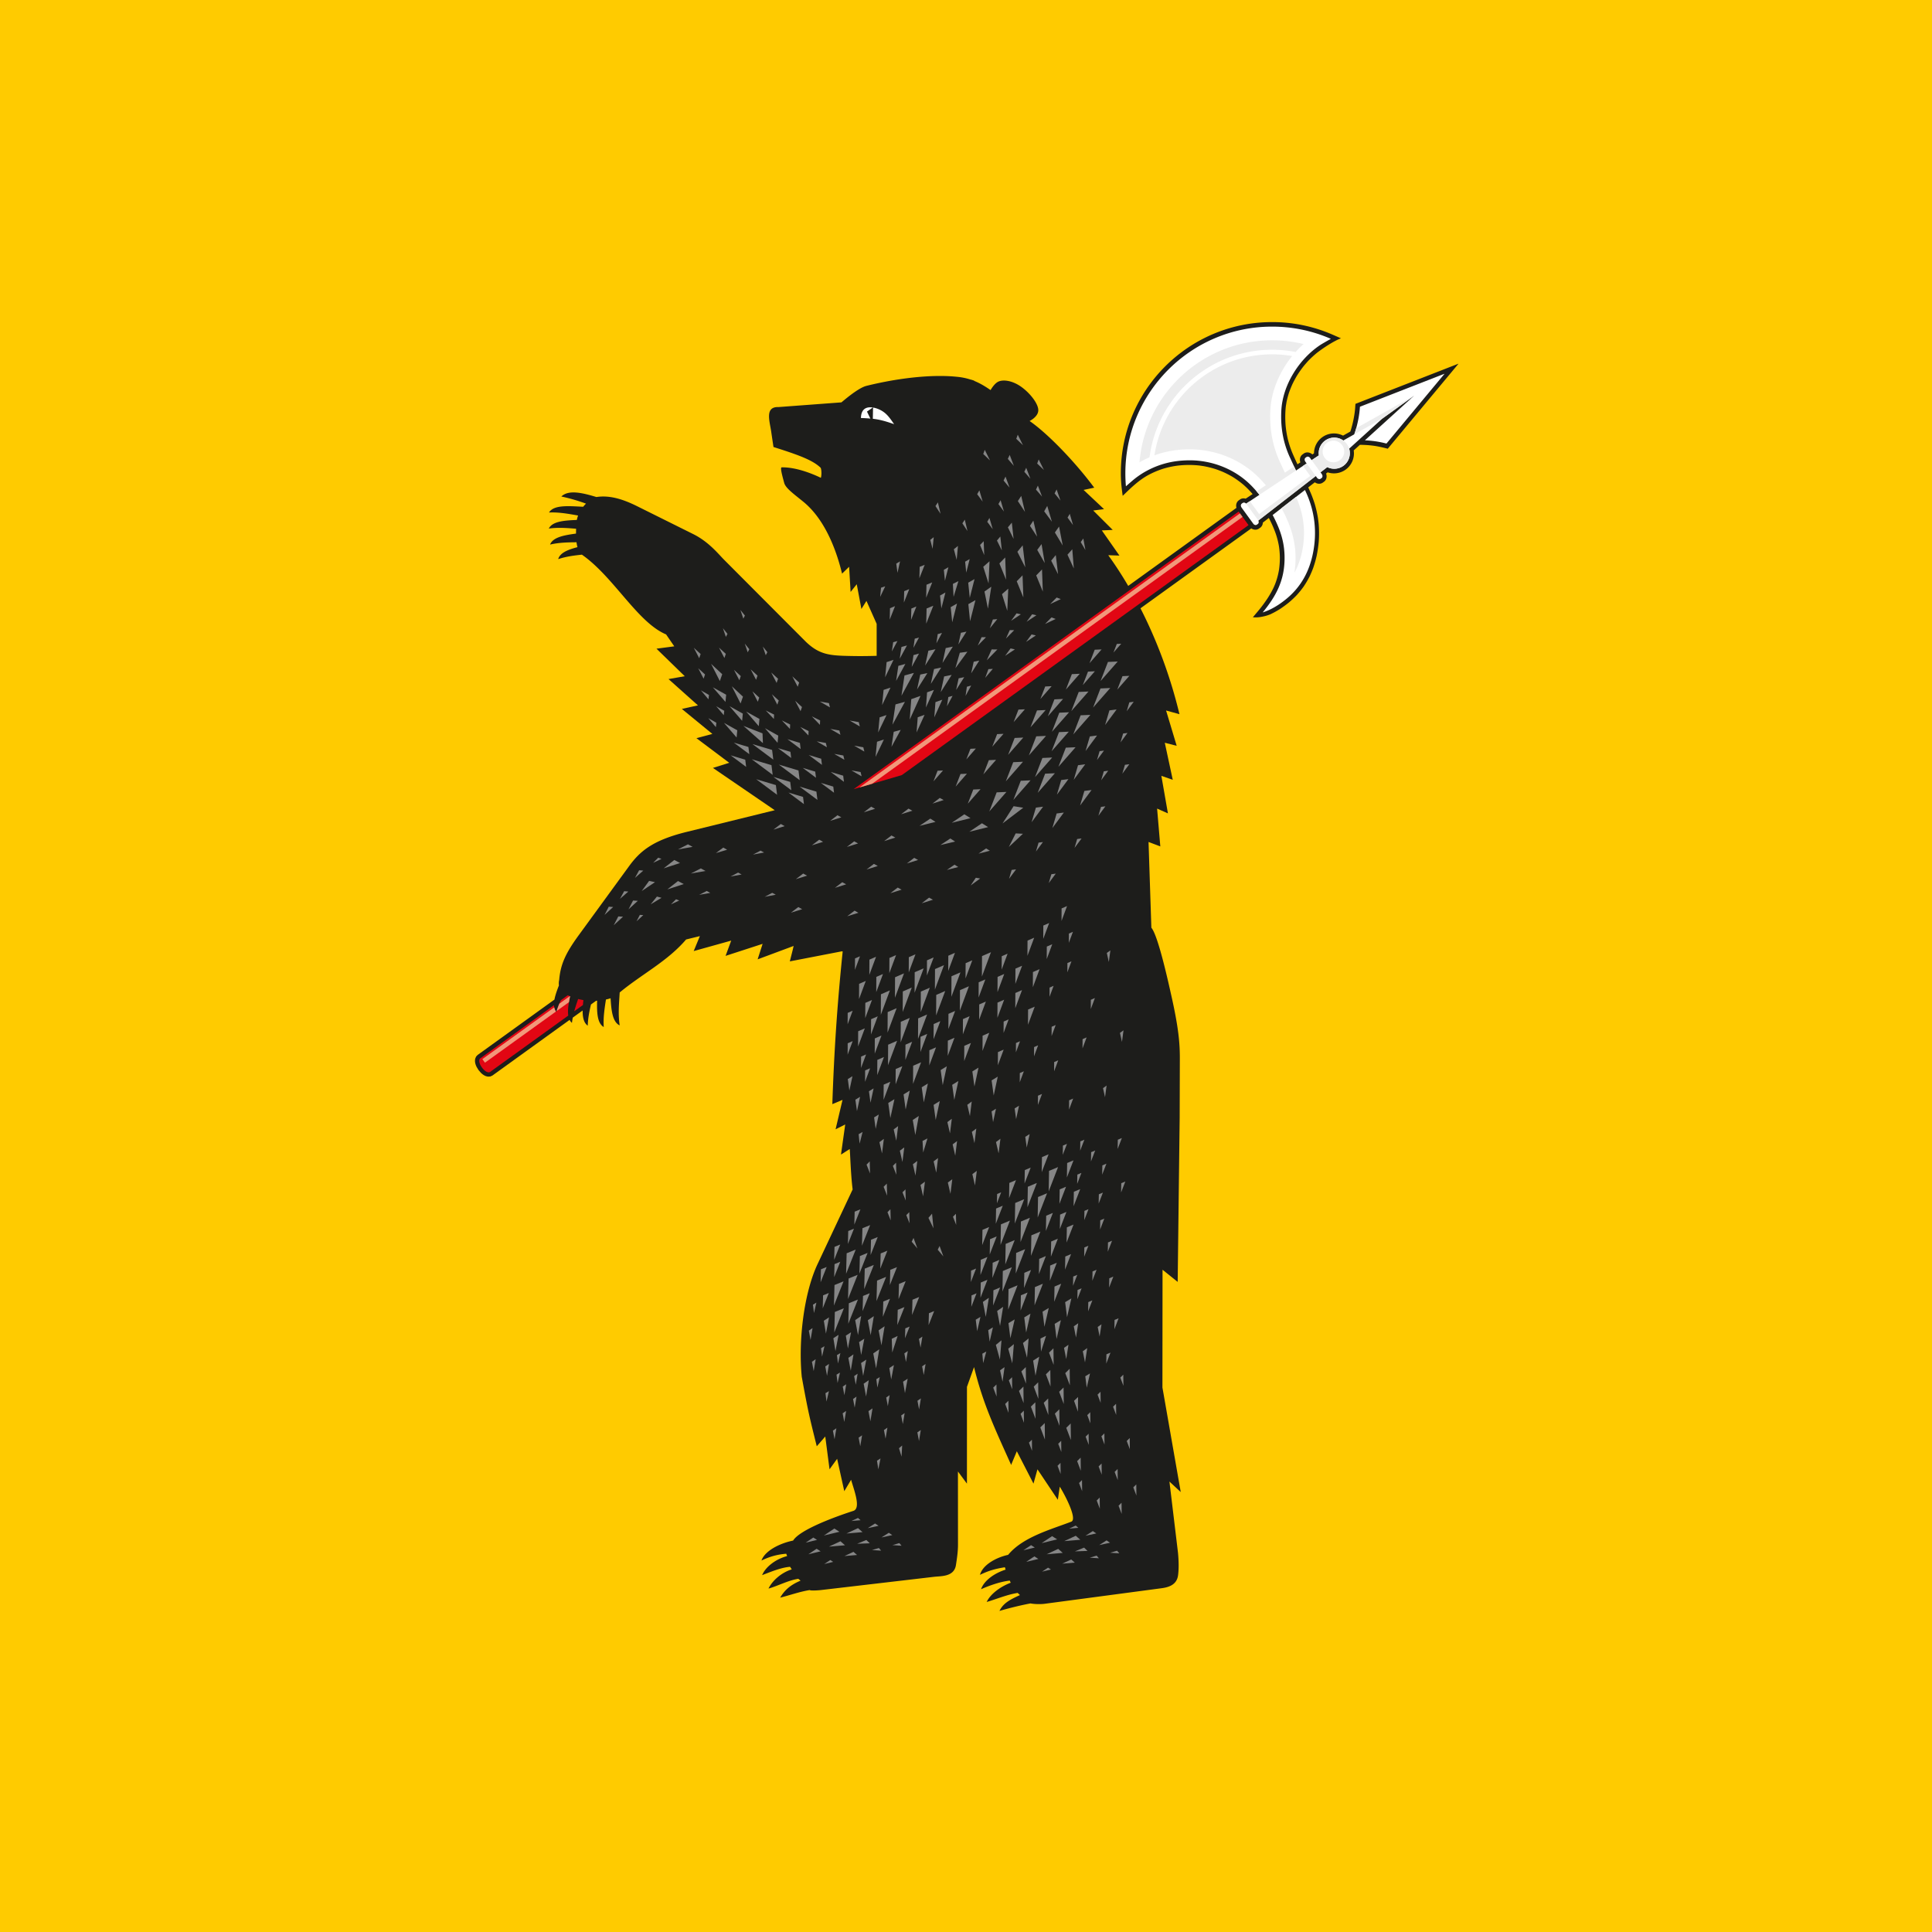 <svg id="flag-icons-ru-yar" class="fi fi-ru-yar" viewBox="0 0 512 512" xmlns="http://www.w3.org/2000/svg" xml:space="preserve" width="512" height="512">
  <path d="M0 0h512v512H0z" style="fill:#ffcb00;fill-opacity:1;fill-rule:evenodd;stroke-width:1"/>
  <g style="stroke-width:1.472">
    <path fill="#1d1d1b" fill-rule="evenodd" d="M394.806 489.828v.004l3.314-3.814 1.667 12.777 2.958-4.082 2.789 12.615 2.659-4.451c.977 3.619 3.931 10.859 1.016 12.076-9.133 2.963-21.225 7.701-23.622 11.627-4.874.98-10.909 3.793-12.328 7.768 3.24-1.529 6.023-2.34 9.646-2.645l.361.91c-4.393 1.139-8.389 4.164-9.754 7.434 2.705-1.023 7.393-3.023 10.892-3.244l.66.986c-4.338 1.377-7.727 4.654-9.057 7.49 3.654-1.025 7.615-3.182 11.598-3.807l.9.717c-4.094 1.723-6.239 3.738-7.965 6.631 3.951-.992 7.505-2.303 11.494-2.957.521.352 3.822.063 4.535-.021l44.022-5.152c2.657-.313 7.731.064 8.453-4.553.449-2.869.807-5.459.804-7.93l-.02-28.557 3.507 4.732.009-37.717 2.76-7.711c3.402 14.004 7.854 23.457 14.385 37.959l.066.174.021-.051q.015.026.031.049l.047-.234 2.125-5.09 6.494 12.619 1.543-5.58 7.943 11.869.75-5.113c2.324 3.729 6.887 12.729 4.488 13.65-8.014 3.086-18.861 5.965-24.615 12.932-4.471.965-9.871 3.785-10.977 7.787 3.219-1.531 5.629-2.299 9.717-2.955q.14.463.283.926c-4.33 1.365-8.404 4.242-9.578 7.639 2.637-1.17 7.191-2.928 11.189-3.365.125.277.25.553.383.828-4.254 1.605-7.982 4.523-9.369 7.492 3.623-1.014 7.912-2.877 12.105-3.523.191.285.635.566.838.852-3.881 1.77-6.494 3.152-7.965 6.172 4.201-1.225 8.75-2.301 12.109-2.928 1.613.336 4.188.322 5.463.15l45.518-6.057c2.67-.354 6.012-1.207 6.518-5.086.332-2.553.264-5.488-.018-8.646l-3.35-27.854 4.408 4.094-7.137-40.752.043-45.891 5.9 4.742.775-64.02.066-23.045c.016-5.723-.457-11.75-3.213-24.066-1.168-5.217-5.23-23.824-7.885-26.901l-1.1-33.424 4.588 1.731-1.252-14.739 4.219 1.873-2.559-14.637 4.439 1.548-3.102-14.446 4.639 1.2-4.135-13.763 5.215 1.441c-3.596-14.992-8.922-28.986-15.195-41.269l43.186-31.136c.936.63 2.137.689 3.02.051l.469-.336c.641-.461.988-1.194 1.016-1.976l2.334-1.811a46 46 0 0 1 2.701 6.13 32 32 0 0 1 1.227 4.806c.24 1.548.357 3.07.373 4.634a34 34 0 0 1-.32 4.537 28 28 0 0 1-1.488 5.546 37 37 0 0 1-.75 1.731 38 38 0 0 1-2.236 3.936c-2.127 3.187-3.271 4.463-5.73 7.383 1.822.13 2.803-.023 4.533-.417.668-.15 1.697-.484 2.355-.771a34 34 0 0 0 3.701-2.039 45 45 0 0 0 3.357-2.455 37 37 0 0 0 3.172-2.962 36 36 0 0 0 2.637-3.264 36 36 0 0 0 2.43-4.148 42 42 0 0 0 1.33-3.162 43 43 0 0 0 1.334-4.665c.377-1.812.646-3.611.82-5.458a44.4 44.4 0 0 0-.029-7.099 60 60 0 0 0-.291-2.341 46 46 0 0 0-1.232-5.393 51 51 0 0 0-1.359-3.778q-.57-1.337-1.17-2.662l2.557-1.983c.947.689 2.201.773 3.113.116l.469-.338c.965-.696 1.264-2.013.807-3.179l.617-.48a7.79 7.79 0 0 0 7.014-1.064 7.8 7.8 0 0 0 3.141-7.482l2.406-2.181c2.047.014 4.092.152 6.119.475 1.611.273 3.156.64 4.746 1.044l27.588-33.152-40.184 15.673-.166 2.221c-.273 2.644-.799 5.182-1.551 7.726q-.136.419-.273.833l-2.84 1.595c-2.518-1.279-5.646-1.146-8.088.612a7.78 7.78 0 0 0-3.23 6.287l-.641.426c-.967-.878-2.371-1.048-3.371-.328l-.469.337c-.941.68-1.248 1.951-.838 3.095l-1.129.749a184 184 0 0 1-1.959-4.349 38 38 0 0 1-1.77-5.327 40 40 0 0 1-.895-5.486c-.191-2.487-.184-4.946.088-7.432l.281-1.743c.252-1.179.553-2.314.914-3.467a42 42 0 0 1 1.35-3.388 44 44 0 0 1 1.736-3.254 43 43 0 0 1 2.645-3.783 53 53 0 0 1 1.805-2.077 41 41 0 0 1 3.303-3.06c2.447-1.914 6.803-4.782 9.459-5.734l-3.244-1.417a58.8 58.8 0 0 0-23.58-4.908c-32.563 0-58.973 26.409-58.973 58.973 0 2.968.309 5.816.73 8.744 3.047-2.949 5.914-5.794 9.629-7.914a34 34 0 0 1 6.242-2.682 35 35 0 0 1 5.682-1.194 37.4 37.4 0 0 1 8.438-.014l1.57.233c1.572.29 3.084.665 4.609 1.142 1.004.34 1.98.711 2.955 1.126a39 39 0 0 1 3.518 1.802 35 35 0 0 1 4.475 3.233 38 38 0 0 1 2.049 1.96c.502.529.986 1.068 1.461 1.614l-2.705 1.795c-.758-.232-1.578-.14-2.227.327l-.469.337c-.895.644-1.215 1.82-.896 2.917l-42.184 30.413a149 149 0 0 0-7.779-11.961l4.361.147-6.865-9.809 4.238-.19-7.59-7.563 4.213-.533-7.969-7.492 4.154-.873c-7.688-10.333-18.254-21.193-25.184-25.983.018-.01.031-.022.047-.033 0 0 3.227-1.557 3.33-4.068s-3.1-6.677-6.59-9.185c-3.646-2.618-7.326-2.953-9.139-1.98-1 .537-2.012 1.758-2.871 3.21-1.969-1.357-3.922-2.56-6.127-3.477l-.396-.244q-.68-.251-1.348-.401a24 24 0 0 0-4.671-.998 62 62 0 0 0-6.104-.369c-9.228-.126-20.028 1.438-29.737 3.849-3.452.858-9.657 6.429-9.75 6.43l-24.494 1.827c-5.462-.205-3.442 5.539-2.865 9.568.399 2.772.891 6 .891 6 9.946 3.147 15.33 5.132 18.403 8.115.427 1.078.318 3.259.051 3.888-2.464-1.191-9.224-4.19-15.266-4.075-.652.076.207 3.187 1.021 6.181.635 1.979 3.582 4.107 7.345 7.157 9.39 7.609 13.504 21.207 15.166 28.054l-.002.039.01-.01.001.002.001-.004 2.742-2.667.583 9.802 2.394-3.005 1.814 9.649 1.967-3.152 3.977 8.937.001 12.469c-3.34.105-6.671.137-9.743.072-8.213-.174-12.548-.232-18.273-5.976l-31.452-31.545c-2.252-2.26-5.939-6.972-12.039-10.004l-21.718-10.798c-4.887-2.431-10.399-4.505-15.989-3.635-5.526-1.674-10.888-2.92-13.671-.205 3.38.716 6.507 1.648 9.614 2.773q-.595.587-1.107 1.221c-5.368-.236-11.409-.895-13.313 2.239 3.917-.168 7.501.507 11.334 1.176q-.319.846-.488 1.726c-4.75.196-9.524.492-10.923 3.357 3.631-.492 7.044-.224 10.641.072a46 46 0 0 0-.036 1.888c-4.555.618-9.016 1.395-10.11 4.278 3.473-.799 6.803-.862 10.302-.896q.133 1.042.375 1.911c-3.643.941-6.816 2.174-7.509 4.661 3.081-1.014 6.1-1.408 9.24-1.738q.064.05.131.097c12.299 8.625 21.561 26.342 32.667 30.979l3.197 4.651-6.935.917 11.021 10.729-6.328 1.114 11.467 10.248-6.273 1.382 11.893 9.751-6.209 1.649 12.783 9.6-6.358 1.994 24.104 16.48-34.396 8.471c-13.329 3.283-18.222 7.626-22.403 13.362l-19.565 26.833c-5.073 6.957-7.138 11.317-7.652 17.484a5.9 5.9 0 0 0-.104 2.131c-.75 1.916-1.434 3.816-1.751 5.523l-29.948 21.592-.589.625-.361.883-.077.852.096.779.208.729.29.688.772 1.289.979 1.139.563.492.626.428.711.338.831.193.948-.063.78-.361 30.088-21.693c.228.443.523.836.903 1.16q.128-1.041.325-2.045l3.847-2.775c-.026 2.605.413 4.797 1.988 5.918.084-2.881.612-5.547 1.259-8.26l2.006-1.445.387-.025c-.117 4.449-.002 8.754 2.583 10.26-.23-3.701.299-7.121.861-10.732.6-.123 1.214-.282 1.802-.486.286 4.648.715 9.258 3.548 10.574-.673-4.346-.246-8.396.001-12.825 8.619-7.166 18.526-12.062 25.881-20.653l5.367-1.316-2.405 5.834 14.619-4.08-2.194 5.953 14.434-4.69-1.941 6.041 14.027-5.221-.342 1.496-1.142 4.518 20.284-3.924.319.058c-2.093 20.366-3.32 38.335-4.034 59.505l.001-.002 3.972-1.666-2.706 11.467 3.756-1.877-1.654 11.727 3.405-2.154c.201 1.65.372 9.766 1.141 15.746l-13.677 29.102c-5.295 11.268-7.548 29.756-6.148 43.936 2.529 13.95 3.1 16.011 5.843 27.059" clip-rule="evenodd" style="stroke-width:.494" transform="translate(-52.019 50.197)scale(.68)"/>
    <path fill="#fff" fill-rule="evenodd" d="M577.744 159.65c-2.719 2.215-5.779 4.152-9.152 5.208 5.115-6.225 8.273-12.095 8.516-20.178.188-6.275-1.271-11.173-4.094-16.75a48 48 0 0 0-.539-1.035l12.592-9.76.367.798c3.506 7.599 4.391 15.654 2.76 23.819-1.406 7.051-4.642 13.173-10.45 17.898m-62.45-43.947a58 58 0 0 1-.221-5.023c0-31.591 25.619-57.211 57.209-57.211 8.135 0 15.869 1.7 22.875 4.761-1.83 1.029-3.594 2.044-4.225 2.466-8.15 5.445-14.521 15.467-15.07 25.404-.355 6.427.652 12.514 3.354 18.366l2.355 5.1 4.154-2.758-.482-.664c-.27-.457-.412-.808-.193-1.323.193-.275.494-.461.785-.626.445-.133.758.019 1.109.298l.738 1.017 2.803-1.86a6.08 6.08 0 0 1 2.461-5.778c2.154-1.552 5.002-1.479 7.061-.023l4.283-2.405q.258-.747.494-1.498c.91-3.02 1.512-6.094 1.711-9.25l32.984-12.865-22.648 27.214a41 41 0 0 0-4.395-.896 44 44 0 0 0-4.006-.367l19.176-17.398-12.387 8.927-9.283 8.423-3.635 3.298c.73 2.415-.102 5.139-2.258 6.693a6.08 6.08 0 0 1-6.279.495l-2.631 2.039.463.639c.271.458.414.813.195 1.325-.195.278-.498.463-.789.626-.447.133-.756-.022-1.104-.299l-.621-.853-4.469 3.465h-.002l-13.17 10.216-.002-.001-4.748 3.682c.17.345.23.654.053 1.066-.193.277-.498.463-.785.626-.449.134-.758-.021-1.105-.297l-4.656-6.407c-.27-.458-.412-.81-.193-1.324.193-.275.492-.461.785-.625.447-.134.758.019 1.107.297l.047.063 5.188-3.442a46 46 0 0 0-3.1-3.512c-6.264-6.405-15.123-9.921-24.031-9.928-5.682-.003-10.889 1.107-15.971 3.671a32.4 32.4 0 0 0-6.41 4.264c-.357.302-1.386 1.198-2.521 2.192m-98.661-30.697-2.255 1.581 1.326 2.719a66 66 0 0 0-3.684-.22c.1-3.718 2.292-4.457 4.613-4.08m.109.005c1.424.229 2.844.878 3.804 1.511 1.714 1.134 2.731 2.536 4.405 4.965-3.365-1.167-5.512-1.776-8.289-2.101z" clip-rule="evenodd" style="stroke-width:.494" transform="translate(-52.019 50.197)scale(.68)"/>
    <path fill="#e20613" d="m267.557 343.901 30.412-21.928c-.33-2.086.131-4.776.711-7.523a28 28 0 0 1-.919-.389l-2.694 1.941a33 33 0 0 0-1.746 4.549c-.598-.715-.877-1.607-.928-2.621l-28.664 20.666c-1.768 1.275 2.06 6.58 3.828 5.305m32.735-23.602 3.379-2.437a59 59 0 0 1 .192-1.919q-1.031-.171-2.05-.44c-.556 1.605-1.086 3.183-1.521 4.796m127.67-92.051 135.111-97.413-3.846-5.292-150.067 108.2z" style="stroke-width:.494" transform="translate(-52.019 50.197)scale(.68)"/>
    <path fill="#f2987a" fill-rule="evenodd" d="M560.747 127.635 416.381 231.633l-4.932 1.441L559.738 126.25zM298.234 316.746l-4.81 3.465c.306-.99.66-1.941 1.049-2.865l4.087-2.945.12.049a63 63 0 0 0-.446 2.296m-5.044 3.635-27.697 19.953-1.002-1.389 28.007-20.178c.12.598.343 1.141.692 1.614" clip-rule="evenodd" style="stroke-width:.494" transform="translate(-52.019 50.197)scale(.68)"/>
    <path fill="#868686" fill-rule="evenodd" d="m434.804 151.536 2.071-5.243-1.96.801zm-44.331 375.855 4.446-1.074-1.448-.926zm-59.424-264.954 3.237-1.521-1.254-.481zm-12.941 14.055 3.26-2.854-1.622-.141zm3.331 4.092 3.629-3.333-1.848-.116zm102.182 121.205-.103-4.346-1.152 1.158zm2.653-252.366.989-4.475-1.47.895zm13.67-9.335.45-4.561-1.353 1.063zm3.111-13.659-1.046-4.462-.938 1.442zm10.489 6.725-1.047-4.462-.937 1.444zm8.772-27.555-2.039-4.106-.582 1.619zm-2.844 16.081-1.293-4.398-.855 1.494zm-10.14 22.688.499-5.414-1.596 1.272zm-17.515 41.713 2.823-5.179-2.138.582zm9.615-9.202 2.176-4.035-1.66.459zm-8.955 1.791 2.175-4.035-1.66.46zm-8.404 1.378 2.173-4.036-1.659.459zm-100.125 88.284 3.258-2.855-1.621-.14zm135.219 38.451 3.539-9.51-3.496 1.516zm23.909-14.694 2.301-6.186-2.275.985zm-6.161 6.595 2.625-7.054-2.594 1.124zm-102.414-22.99 4.328-.816-1.381-.738zm53.195-32.183 4.376-1.365-1.509-.831zm-42.954 38.368 4.375-1.365-1.509-.831zm21.925 1.402 4.376-1.365-1.509-.83zm-36.709-24.041 4.328-.817-1.383-.736zm51.099-5.258 4.376-1.366-1.509-.829zm8.863 8.715 4.375-1.365-1.509-.832zm-15.706 2.354 4.375-1.366-1.508-.83zm-7.679-8.795 4.376-1.365-1.509-.83zm-13.635-.631 4.376-1.365-1.509-.83zM361.201 267.8l4.329-.815-1.382-.738zm25.453 1.015 4.376-1.366-1.509-.83zm15.224 3.38 4.376-1.365-1.509-.831zm-23.946-22.689 4.376-1.365-1.51-.83zm45.566 24.773 4.375-1.365-1.508-.831zm-10.342-31.528 4.375-1.365-1.507-.831zm-13.138 3.336 4.375-1.365-1.509-.83zm35.7 32.112 4.376-1.366-1.51-.831zm40.658-101.845 3.82-2.536-1.682-.375zm-27.544 10.245 4.685-6.426-2.958.402zm-23.099 4.942 3.603-6.61-2.727.744zm-4.278-1.409 3.258-6.788-2.685.883zm5.678-7.219 2.823-5.181-2.137.583zm16.676 1.638 4.026-6.361-2.771.563zm32.778-16.056 3.82-2.535-1.68-.375zm9.17-6.877 4.148-1.953-1.609-.616zm-23.49 9.417 2.889-3.561-1.717.144zm21.496-1.671 4.146-1.953-1.609-.617zm-13.23-1.236 3.818-2.535-1.68-.377zm-33.484 17.436 4.026-6.361-2.771.563zm-3.157 9.3 4.025-6.361-2.769.564zm23.656-17.072 3.217-3.267-1.723-.022zm-2.57 10.816 3.158-4.984-2.172.441zm13.557-13.567 3.215-3.266-1.723-.023zm-.336 6.747 3.822-2.53-1.68-.378zm-18.206-4.459 3.154-4.984-2.171.441zm-26.069 39.918 3.602-6.611-2.727.744zm.387-8.637 4.854-8.911-3.676 1.003zm14.949-15.893 4.027-6.361-2.772.563zm24.136-60.283-1.293-4.397-.855 1.493zm23.051-2.927-1.82-6.156-1.193 2.094zm-3.536 27.244-.32-8.647-2.258 2.337zm-29.852-7.407 1.344-5.27-1.777 1.006zm22.118-49.651-2.037-4.105-.582 1.619zm-7.428 25.832-1.291-4.397-.857 1.494zm7.577 33.509-.32-8.647-2.258 2.336zm-13.809 4.354 1.309-8.553-2.656 1.87zm8.424-47.172-1.568-4.307-.76 1.545zm-60.251 187.93 1.966-5.285-1.943.841zm104.63 162.112-.051-4.346-1.162 1.146zm-12.875 14.629-.049-4.348-1.164 1.146zm-7.998-14.826-.072-6.445-1.725 1.697zm-22.473 1.551-.053-4.705-1.262 1.24zm25.609 8.73.057-5.715-1.563 1.473zm-.746-28.902.869-5.568-1.736 1.213zm-6.457-52.096 2.574-6.668-2.477 1.039zm15.293-.105 1.652-4.275-1.588.664zm-3.004-16.415 1.652-4.277-1.588.664zm-2.162-238.269-.816-4.51-1.01 1.395zm-16.896-20.844-1.637-4.28-.732 1.557zm6.24 30.262-.891-7.475-1.793 2.186zm-21.922-9.293-.584-5.405-1.314 1.564zm4.588-4.478-.688-6.34-1.537 1.834zm6.549-23.437-1.637-4.28-.734 1.556zm-23.633 46.395 1.861-7.295-2.461 1.393zm-6.308-.371 1.883-6.136-2.151 1.085zm-3.366-6.27 1.345-5.27-1.777 1.006zm15.305-9.997-.201-5.435-1.418 1.468zm-40.557 16.295 1.981-4.133-1.636.538zm52.127-51.072-1.637-4.282-.734 1.556zm11.695 1.582-2.037-4.105-.584 1.618zm6.45 11.928-1.5-4.33-.785 1.533zm4.904 9.555-1.277-4.401-.861 1.49zm-18.729-5.125-1.465-6.249-1.311 2.022zm14.715 13.091-1.439-7.388-1.625 2.312zm4.325 8.966-.607-7.503-1.873 2.117zm-14.315-12.416-1.467-6.249-1.313 2.022zm-4.598 11.97-1.029-8.592-2.057 2.514zm-7.023 16.936.377-8.645-2.439 2.148zm-.494-12.162-.322-8.646-2.258 2.335zm-6.807 1.49.375-8.646-2.438 2.147zm-24.317 5.56 2.358-5.97-2.23.914zm.018 10.128 2.766-7.002-2.615 1.07zm-5.908-1.464 2.072-5.245-1.959.804zm-2.784-6.77 2.073-5.244-1.96.804zm-5.53 6.638 2.072-5.244-1.96.802zm24.362 1.047 1.863-7.296-2.462 1.394zm6.956-.424 2.096-8.217-2.77 1.569zm29.111-22.641-1.25-7.422-1.686 2.269zm-40.3 17.668 1.586-6.221-2.096 1.187zm9.424 144.182 2.625-7.057-2.594 1.125zm-15.055-1.12 2.625-7.057-2.595 1.126zm-14.646-.913 2.624-7.055-2.594 1.123zm-7.795.65 2.624-7.055-2.594 1.123zm-74.58-48.883 5.709-1-1.806-.994zm-5.581 7.374 6.393-2.078-2.226-1.192zm1.437 8.206 6.394-2.079-2.226-1.191zm94.083 32.347 2.625-7.057-2.594 1.126zm15.391-.578 2.626-7.055-2.596 1.125zm23.704 88.552 2.711-7.021-2.609 1.092zm27.711-18.505 1.652-4.277-1.588.664zm-53.557-25.536 1.594-7.357-2.406 1.482zm12.356.53 1.594-7.357-2.406 1.482zm-37.456 149.209.85-4.264-1.375.877zm-7.52-183.285 2.624-7.055-2.594 1.122zm2.349 32.255 1.966-5.283-1.943.842zm8.945-6.474 3.54-9.512-3.497 1.516zm35.518-17.758 2.625-7.055-2.594 1.123zm-3.599 37.592.711-5.695-1.729 1.291zm-7.767 6.726.712-5.691-1.729 1.289zm9.538 3.819.713-5.693-1.727 1.289zm-129.683-98.246 5.183-3.476-2.29-.5zm-2.008 11.778 2.634-2.418-1.341-.084zm13.403-6.586 3.237-1.521-1.254-.482zm-7.895-.031 4.222-2.542-1.787-.482zm-14.4 8.159 3.63-3.333-1.848-.117zm-3.585-4.026 3.369-3.094-1.715-.107zm43.392-24.094 4.393-1.309-1.498-.85zm90.077-57.243 2.175-4.035-1.659.459zm14.894-11.064 2.965-3.496-1.719.104zm-7.661 7.051 2.175-4.036-1.66.459zm8.271-13.882 4.121-4.222-2.215-.018zm-43.351 37.643 3.259-6.786-2.686.881zm1.014-9.51 3.258-6.787-2.683.881zm12.305-5.017 4.197-9.24-3.596 1.268zm-3.22-9.297 4.855-8.91-3.676 1.002zm5.891 14.293 3.113-6.854-2.666.939zm6.909-5.897 3.113-6.854-2.666.939zm8.508-10.658 3.156-4.985-2.173.441zm-11.771 6.831 3.114-6.854-2.668.939zm5.77-5.976 4.255-6.718-2.927.595zm-22.841 5.023 3.258-6.787-2.683.882zm69.915 84.134 2.152-5.79-2.129.921zm-5.764 14.863 2.154-5.79-2.129.921zm-5.41 10.988 2.625-7.057-2.594 1.127zm-1.893 14.621 2.623-7.057-2.594 1.125zm-4.957-6.459 2.625-7.056-2.594 1.126zm-14.295-4.163 2.625-7.055-2.596 1.124zm8.99-10.87 2.313-6.216-2.285.992zm11.432 111.549 3.654-9.467-3.514 1.471zm6.762 62.027-.072-6.445-1.727 1.695zm-5.006 1.482-.072-6.447-1.727 1.699zm1.113-7.787-.074-6.445-1.725 1.695zm-5.75 1.668-.072-6.445-1.727 1.697zm.928-7.603-.07-6.445-1.729 1.697zm9.562 1.133-.076-6.445-1.725 1.697zm-9.158-11.243.617-7.502-2.193 1.785zm-5.748 2.227.615-7.502-2.191 1.783zm14.649-32.195 2.711-7.023-2.607 1.094zm-19.418 17.593 1.201-7.43-2.324 1.607zm-5.563-3.521 1.203-7.432-2.326 1.607zm-5.623-3.93 2.033-5.262-1.953.82zm-.183-9.642 2.031-5.26-1.955.818zm11.568-14.475 3.656-9.467-3.516 1.471zm1.851 7.602 3.658-9.467-3.514 1.473zm-4.738 16.013 2.713-7.023-2.609 1.094zm5.854 1.602 3.656-9.467-3.516 1.473zm-2.227-7.047 3.658-9.465-3.518 1.471zm5.194-7.045 3.656-9.467-3.516 1.473zm1.853-12.238 3.656-9.465-3.516 1.471zm-12.006 4.83 2.715-7.023-2.609 1.092zm-41.363-60.24 2.625-7.055-2.593 1.125zm30.896-25.549 2.624-7.055-2.592 1.123zm-4.476-14.629 3.54-9.51-3.499 1.515zm-5.945 7.267 3.538-9.512-3.497 1.518zm-6.006-1.287 3.539-9.51-3.498 1.516zm-19.37 8.698 2.625-7.059-2.595 1.123zm29.907 8.355 2.623-7.057-2.593 1.123zm-7.19 3.727 2.624-7.057-2.595 1.125zm33.539-31.799 2.627-7.056-2.598 1.126zm-6.964 3.216 2.625-7.057-2.592 1.126zm-53.181 29.575 1.966-5.285-1.943.844zm-5.222-5.188 1.965-5.285-1.943.842zm25.494 11.391 3.135-8.424-3.096 1.344zm1.934-17.535 3.54-9.51-3.496 1.518zm-6.763 1.338 3.539-9.51-3.498 1.516zm-5.105-3.795 3.54-9.512-3.497 1.518zm5.9-8.045 3.539-9.51-3.496 1.515zm-8.527 1.111 3.538-9.509-3.496 1.515zm14.245 91.045-1.489-4.086-.72 1.467zm10.144 3.121-1.488-4.084-.72 1.465zm4.986-12.281-.102-4.346-1.151 1.158zm-19.666-9.516-.103-4.346-1.152 1.158zm-21.963-42.859 1.21-5.586-1.826 1.127zm64.983 11.144 1.133-5.227-1.711 1.053zm-36.25 30.073.712-5.693-1.729 1.289zm29.428-16.737.713-5.693-1.729 1.289zm-9.211 12.514.713-5.693-1.727 1.289zm-9.557 3.268.712-5.693-1.729 1.287zm-6.615 13.439-.559-5.709-1.402 1.637zm-7.018-20.558.712-5.695-1.727 1.288zm15.5-7.754.712-5.693-1.729 1.287zm-7.407 6.617.712-5.693-1.728 1.289zm35.271-9.797 1.133-5.227-1.711 1.053zm-13.121-9.893 1.135-5.227-1.711 1.055zm.242-10.386 1.592-7.354-2.406 1.479zm1.625-11.784 2.268-6.094-2.242.971zm-13.122-1.627 2.625-7.055-2.594 1.123zm15.351-10.955 1.965-5.285-1.943.844zm-8.209 6.995 2.625-7.057-2.596 1.127zm5.806-12.897 2.625-7.055-2.594 1.125zm27.26-17.733 1.596-4.294-1.578.684zm-41.896 14.946 3.537-9.512-3.494 1.518zm47.802 14.715 1.598-4.297-1.578.686zm3.229-15.348 1.6-4.295-1.58.686zm-8.477 39.184 1.6-4.297-1.58.686zm-72.889 17.099.711-5.691-1.727 1.287zm66.083-45.757 1.596-4.297-1.58.686zm.98 13.753 1.6-4.297-1.582.684zm-14.885-7.427 1.598-4.297-1.578.684zm8.571 20.537 1.598-4.293-1.578.684zm-7.073-8.83 1.596-4.295-1.578.684zm-63.005-13.973 2.625-7.055-2.595 1.121zm20.048 68.912-.104-4.344-1.15 1.156zm-20.483-43.707 1.209-5.582-1.826 1.123zm5.278-3.285 1.21-5.584-1.826 1.123zm2.012 10.184 1.21-5.584-1.826 1.125zm-6.265 5.773 1.17-4.557-1.539.869zm4.065 11.615-.111-4.703-1.245 1.254zm6.654 8.653-.11-4.703-1.246 1.254zm3.605-8.153-.113-4.703-1.244 1.254zm-.025-13.258.712-5.693-1.728 1.287zm10.477 4.594 1.676-5.488-1.923.975zm-6.93-36.095 2.624-7.057-2.595 1.127zm-5.859 22.662 1.593-7.355-2.407 1.482zm9.726 6.601 1.36-7.404-2.358 1.559zm7.942-5.861 1.595-7.357-2.406 1.482zm7.243-7.809 1.594-7.355-2.406 1.482zm-11.879.963 1.594-7.357-2.406 1.48zm-7.067 2.77 1.594-7.355-2.406 1.479zm-3.921-9.821 2.623-7.055-2.592 1.125zm-18.696-23.382 1.965-5.283-1.943.842zm72.641 12.492 1.6-4.295-1.58.684zm-61.487-25.03 2.624-7.055-2.594 1.124zm-4.291 10.125 2.624-7.057-2.594 1.125zm32.407 4.27 2.624-7.057-2.595 1.125zm-5.773 3.973 2.625-7.057-2.594 1.127zm-5.115 4.978 2.624-7.057-2.592 1.125zm-17.821.637 2.624-7.057-2.594 1.125zm.981 8.363 2.624-7.055-2.592 1.125zm67.136-30.502 1.6-4.295-1.578.686zm-52.582-1.596 3.54-9.512-3.497 1.517zm7.916-1.234 3.538-9.511-3.496 1.517zm-15.574 3.192 3.539-9.512-3.496 1.517zm67.765-21.409 1.6-4.295-1.582.684zm-64.84 85.416.712-5.693-1.727 1.289zm85.438 137.151-.049-4.348-1.164 1.145zm-8.512-2.032-.049-4.346-1.166 1.143zm14.256-5.13-.047-4.346-1.166 1.146zm-52.172-44.375.783-5.686-1.744 1.268zm40.422-7.055 1.65-4.275-1.588.664zm-2.183 15.314-.049-4.348-1.166 1.146zm-21.721 14.311-.074-6.445-1.725 1.695zm17.082 2.057-.051-4.346-1.166 1.146zm-11.276-84.114 2.576-6.67-2.477 1.037zm10.485 61.84 1.279-5.566-1.84 1.102zm5.019-19.959.744-4.76-1.484 1.037zm-5.689 10.092.867-5.572-1.732 1.215zm17.476 33.824-.049-4.346-1.166 1.143zm-5.322-13.349-.051-4.348-1.164 1.146zm-9.291-52.305 1.65-4.275-1.588.666zm8.59 18.894 1.65-4.275-1.59.666zm-10.242-6.955 1.65-4.275-1.586.664zm-24.77-49.838 2.391-6.189-2.299.963zm-17.174 44.543 2.711-7.023-2.607 1.092zm36.063-4.662 1.652-4.275-1.588.664zm3.555 80.049-.051-4.348-1.162 1.145zm13.877-4.318-.051-4.346-1.162 1.143zm-5.161-13.873-.049-4.346-1.164 1.145zm-28.24 2.459-.049-4.348-1.164 1.145zm11.145 9.023-.051-4.346-1.164 1.143zm.267-8.586-.051-4.348-1.164 1.145zm-32.798-47.082 1.279-5.566-1.84 1.102zm4.861 4.078 1.279-5.568-1.84 1.102zm3.996 6.987.615-7.502-2.189 1.785zm-6.525 1.406 1.223-4.543-1.547.852zm5.234 13.01-.055-4.703-1.258 1.236zm4.654 6.353-.053-4.705-1.26 1.238zm6.012 3.854-.053-4.703-1.26 1.236zm16.475-24.817.873-5.57-1.738 1.215zm-16.438-27.689 2.711-7.021-2.609 1.094zm-5.332 19.576 1.686-7.338-2.426 1.453zm9.793 14.584 1.453-7.385-2.379 1.527zm8.211-14.305 1.686-7.336-2.426 1.453zm4.086-8.463 1.684-7.336-2.424 1.451zm-8.811 3.723 1.684-7.338-2.424 1.453zm-7.129 2.219 1.684-7.338-2.426 1.453zm-2.158-8.557 2.711-7.021-2.607 1.09zm24.803-35.224 1.65-4.275-1.586.662zm6.17 3.675 1.648-4.277-1.588.664zm3.01 8.625 1.648-4.275-1.588.666zm-9.215 1.957 1.65-4.275-1.586.666zm-2.649 16.569 1.65-4.275-1.588.666zm12.368-4.551 1.652-4.273-1.59.664zm-43.717-32.848 1.65-4.275-1.586.666zm-.436 7.969 2.711-7.02-2.609 1.092zm-5.306 8.316 2.713-7.025-2.609 1.094zm24.832-5.507 2.711-7.023-2.607 1.092zm8.054 4.529 2.713-7.021-2.609 1.092zm-.597 10.555 2.342-6.064-2.254.943zm-11.877 13.88 3.236-8.385-3.111 1.305zm6.357-18.916 2.713-7.023-2.607 1.094zm-4.664 6.77 2.707-7.021-2.605 1.09zm-18.131 1.5 2.709-7.025-2.607 1.094zm-4.652-1.15 2.711-7.021-2.605 1.092zm28.75 10.431 2.709-7.023-2.607 1.094zm7.545-37.23 2.576-6.666-2.479 1.037zm-13.996 4.408 3.654-9.467-3.516 1.473zm-3.981-4.004 3.654-9.467-3.514 1.473zm-4.928 6.322 3.656-9.467-3.516 1.473zm20.299-17.935 2.572-6.67-2.475 1.037zm4.006 2.496 1.65-4.277-1.588.664zm17.113 3.359 1.65-4.275-1.588.666zm-1.347-16.949 1.65-4.275-1.588.664zm-6.022 9.994 1.648-4.275-1.586.664zm-15.367-7.719 1.652-4.279-1.59.666zm-5.482 14.241 3.656-9.469-3.516 1.473zm-2.719-7.5 2.68-6.941-2.574 1.082zm23.389 117.894-.051-4.346-1.166 1.143zm-18.737-42.795-.074-6.445-1.727 1.697zm-4.92-5.168 1.961-6.141-2.174 1.064zm8.862 20.432-.072-6.447-1.727 1.695zm-1.661 8.498-.072-6.447-1.727 1.699zm4.434 5.541-.074-6.449-1.727 1.697zm3.865 11.977-.057-5.107-1.369 1.344zM345.741 266.615l5.709-.999-1.805-.996zm3.232 8.308 4.341-.759-1.373-.755zm164.776 57.331.609-4.541-1.387 1.016zm-5.121-31.152.611-4.542-1.389 1.016zm-1.478 52.691.609-4.545-1.387 1.016zm-110.845 72.123 2.367-5.969-2.234.912zm14.576 20.573 1.23-7.428-2.331 1.598zm-9.247-1.01 3.742-9.434-3.528 1.441zm4.605-22.869 3.743-9.436-3.53 1.441zm-4.737 12.371 3.742-9.434-3.527 1.441zm5.593 7.103 3.742-9.436-3.53 1.443zm-.103-9.64 3.742-9.436-3.529 1.443zm8.821 14.097 1.23-7.428-2.333 1.598zm4.756-7.191 2.775-6.996-2.617 1.066zm-2.477-6.106 3.742-9.434-3.53 1.441zm-20.958 2.815 2.367-5.969-2.233.912zm4.461-12.168 2.367-5.969-2.233.91zm-.006-6.721 2.366-5.971-2.233.912zm-3.211 28.746 1.213-6.33-2.032 1.318zm3.717 6.811 1.212-6.33-2.031 1.318zm-.361 34.363.71-4.289-1.347.924zm8.276-21.256.709-4.287-1.346.924zm2.879-3.441 1.213-6.332-2.032 1.318zm-.772-8.156 1.213-6.33-2.032 1.318zm-13.308 8.13.769-4.639-1.457.998zm4.112 2.803.932-4.064-1.343.805zm6.666 9.594.71-4.289-1.347.922zm10.427-24.291 1.23-7.426-2.331 1.6zm-7.345-13.299 2.775-6.998-2.617 1.068zm.626-8.582 3.742-9.434-3.53 1.439zm-6.356-17.594 2.367-5.971-2.233.914zm4.818 78.836.711-4.289-1.347.922zm6.675-22.898.933-4.064-1.344.805zm-24.708-29.037.934-4.064-1.343.803zm4.883 34.496.934-4.064-1.344.807zm-1.731-17.514.934-4.066-1.343.807zm38.381-3.517.71-4.289-1.347.922zm-32.18 6.203.933-4.063-1.344.803zm3.877-5.838 1.213-6.33-2.031 1.314zm17.267 1.541 2.1-6.432-2.289 1.102zm4.958 15.828 1.054-5.615-1.794 1.176zm.399-12.111.709-4.289-1.345.924zm-7.074 17.199.709-4.289-1.347.924zm12.178 1.263.71-4.287-1.347.924zm1.825-13.408.71-4.289-1.346.924zm-8.66 31.817.244-4.34-1.239 1.063zm6.8-6.084.71-4.289-1.346.924zm-6.298-6.596.711-4.287-1.347.922zm-22.82-.836.71-4.289-1.347.922zm.046-10.412.71-4.285-1.347.922zm18.246-6.15 1.053-5.613-1.794 1.174zm-31.428-15.387.769-4.641-1.457 1zm1.216 12.14.77-4.641-1.458.998zm28.014 26.332.709-4.287-1.347.922zm-3.694-27.404 1.229-7.426-2.33 1.596zm-9.87.904 1.052-6.359-1.996 1.369zm5.967 10.069 1.053-6.361-1.997 1.367zm1.681 9.65.833-5.037-1.58 1.082zm13.492-32.353 1.804-4.551-1.703.695zm9.189-5.114 2.174-5.482-2.051.836zm-12.186-.039 2.775-6.998-2.618 1.068zm5.746-3.931 2.775-6.998-2.619 1.068zm-16.155-23.371 2.774-6.998-2.618 1.068zm3.759 5.324 2.774-6.998-2.617 1.07zm3.746 6.402 2.774-7-2.618 1.07zm3.385 5.481 2.775-6.998-2.619 1.068zm-17.238-29.034 2.367-5.969-2.234.91zm1.984 19.061 3.191-8.047-3.009 1.229zm.989-10.836 3.192-8.049-3.009 1.23zm27.872-180.981 3.718-4.24-2.115.096zm71.629-35.749 4.715-5.376-2.682.122zm-6.515-3.333 6.691-7.63-3.807.172zm-50.606 79.648 3.695-2.713-1.697-.295zm14.949-2.582 2.727-3.686-1.709.22zm27.678-28.564 4.477-6.052-2.805.362zm-10.806 8.787 4.479-6.053-2.803.361zm-8.084-2.286 4.477-6.053-2.805.363zm21.029-27.746 4.477-6.052-2.803.361zm-19.338 39.165 2.727-3.685-1.707.22zm23.789-35.646 2.725-3.685-1.709.22zm11.584-19.023 2.727-3.685-1.709.221zm-2.416 12.146 2.725-3.685-1.709.221zm-7.525 14.73 2.727-3.685-1.709.22zm-20.436 40.098 2.725-3.685-1.707.22zm25.213-89.836 3.023-3.447-1.719.078zm-15.164 76.125 2.729-3.686-1.709.22zm-25.608-.358 5.486-5.154-2.822-.145zm11.26-21.11 6.689-7.629-3.807.171zm-41.029 4.197 4.37-1.382-1.512-.826zm17.935 19.513 4.439-1.138-1.465-.908zm-12.313 6.347 4.44-1.138-1.465-.908zm-10.649-17.185 6.227-1.543-2.037-1.284zm18.798-8.625 4.961-5.661-2.824.128zm-6.25 7.438 7.307-1.812-2.392-1.508zm21.959-26.468 5.922-6.754-3.367.151zm12.577-21.763 4.393-5.011-2.5.113zm6.459 37.257 4.477-6.052-2.805.362zm6.546-5.775 4.477-6.054-2.805.363zm12.229-21.371 4.479-6.053-2.805.362zm-45.145 33.713 6.689-7.629-3.807.172zm-13.104-9.717 4.394-5.01-2.501.113zm5.337 17.617 7.307-1.812-2.391-1.507zm-11.284 5.18 5.745-1.357-1.864-1.202zm24.217-8.411 8.08-6.141-3.766-.592zm4.223-9.186 6.693-7.629-3.807.172zm29.668-53.272 4.715-5.375-2.682.121zm1.4 17.294 6.691-7.63-3.807.172zm11.395 25.761 2.725-3.685-1.707.22zm-45.406 2.978 6.691-7.629-3.807.172zm8.978-10.081 6.691-7.629-3.809.172zm11.522 4.421 6.689-7.628-3.807.17zm-9.121 4.01 6.689-7.629-3.807.172zm6.466-10.068 6.693-7.628-3.807.172zm5.563-24.042 5.404-6.158-3.074.139zm12.67 49.185 2.727-3.686-1.709.221zm-26.479-34.456 5.926-6.755-3.371.152zm20.395-16.48 4.715-5.376-2.68.123zm-45.385 28.969 3.715-4.238-2.113.096zm18.426-14.524 4.396-5.01-2.502.114zm-8.324 9.562 4.396-5.009-2.502.113zm-3.469 10.788 4.963-5.66-2.824.128zm26.719-16.574 6.691-7.629-3.809.172zm-1.575-6.056 5.922-6.756-3.371.154zm9.887 7.07 6.691-7.628-3.809.171zm-.746-9.098 6.691-7.63-3.807.171zm-128.972-39.423 1.146 3.387.619-1.191zm1.707 13.123 1.147 3.387.62-1.192zm-8.511-5.995 1.148 3.387.619-1.191zm37.749 28.561 3.967 2.295-.412-1.672zm-21.056 3.495 3.171 3.31.071-1.72zm-26.33-16.47 2.108 4.07.554-1.631zm-1.714-7.971 2.109 4.07.553-1.631zm42.471 46.82 5.146 3.841-.298-2.395zm-15.577-47.298 1.146 3.387.621-1.192zm-17.077.415 2.109 4.07.553-1.63zm5.778 37.028 6.033 4.503-.349-2.803zm-1.233 4.95 6.033 4.502-.349-2.804zm46.37-13.556 3.968 2.295-.411-1.673zm-52.004-5.589 2.953 3.505.182-1.713zm11.675 2.079 4.915 5.701.266-2.813zm24.395 16.95 5.146 3.841-.298-2.395zm17.7-3.646 3.967 2.295-.411-1.672zm-9.322-6.53 3.968 2.296-.41-1.673zm-5.275 4.851 3.968 2.294-.412-1.673zm6.814 4.88 3.967 2.295-.411-1.672zm6.721 6.448 3.968 2.294-.411-1.672zm-8.066.599 5.144 3.842-.297-2.394zm-31.21-39.991 2.109 4.069.555-1.631zm-7.345 6.596 3.418 6.708.927-2.669zm-8.084-8.744 3.417 6.708.927-2.67zm8.911 2.321 2.108 4.07.554-1.631zm22.747 2.541 2.108 4.07.555-1.631zm-15.551 5.842 2.108 4.07.554-1.631zm23.144 9.759 3.17 3.31.073-1.721zm-11.678 1.588 3.17 3.309.071-1.72zm7.192 2.551 3.171 3.31.07-1.721zm-11.33-21.238 2.108 4.07.555-1.631zm9.33 11.026 2.109 4.07.553-1.63zm-9.06-2.538 2.108 4.07.554-1.632zm-27.669-1.519 2.955 3.505.181-1.712zm2.885 10.828 2.955 3.506.18-1.713zm8.269-4.659 4.917 5.701.266-2.813zm-6.495-7.364 4.916 5.702.265-2.813zm20.302 15.945 4.916 5.7.265-2.813zm-15.966-2.076 4.917 5.702.265-2.813zm7.577 1.169 7.596 6.729-.154-3.808zm17.161 5.186 5.146 3.841-.298-2.394zm-3.365 9.9 8.133 6.071-.472-3.782zm-10.283-7.998 8.131 6.072-.47-3.783zm-.245 5.928 8.132 6.071-.472-3.782zm10.203-4.346 5.145 3.841-.298-2.394zm-8.49 12.113 8.132 6.072-.471-3.782zm12.567 5.204 6.031 4.502-.348-2.806zm12.617-3.772 5.146 3.84-.299-2.394zm-18.464-2.325 6.938 5.177-.402-3.227zm10.204 3.779 6.938 5.18-.402-3.226zm96.281 299.171 6.264-.535-1.775-1.559zm20.458-3.575 4.234-.92-1.35-.906zm-5.356-3.625 4.234-.92-1.352-.908zm-16.92 13.979 3.477-.84-1.133-.725zm26.555-7.369 3.57.238-.865-1.029zm-7.963 1.918 3.568.236-.863-1.027zm-10.727 2.343 4.908-.418-1.389-1.221zm4.944-4.795 4.926-.18-1.33-1.287zm-4.149-3.994 6.264-.533-1.775-1.559zm1.926-4.875 3.564-.307-1.01-.887zm-10.744 5.664 6.064-1.467-1.977-1.26zm-6.047 7.307 4.791-1.156-1.561-.996zm-1.055-4.525 4.447-1.072-1.449-.924zm-75.783-1.424 6.263-.533-1.772-1.559zm20.459-3.574 4.233-.918-1.35-.906zm-5.357-3.623 4.233-.92-1.351-.908zm-16.918 13.978 3.474-.84-1.131-.723zm26.554-7.369 3.567.238-.865-1.027zm-7.963 1.918 3.567.238-.864-1.029zm-10.729 2.344 4.91-.418-1.392-1.223zm4.945-4.795 4.925-.18-1.33-1.287zm-4.15-3.992 6.263-.535-1.773-1.559zm1.927-4.879 3.563-.305-1.01-.887zm-10.747 5.666 6.068-1.467-1.976-1.262zm-6.043 7.308 4.789-1.158-1.56-.996z" clip-rule="evenodd" style="stroke-width:.494" transform="translate(-52.019 50.197)scale(.68)"/>
    <path fill="#ececec" fill-rule="evenodd" d="M604.785 93.944a56 56 0 0 1-.494 1.499l10.943-6.145 12.375-8.915-22.566 12.672q-.128.447-.258.889m-21.592 30.058-.018.013a38 38 0 0 0-1.074-3.008 82 82 0 0 0-.512-1.178l-9.113 7.065.002.001 3.441-2.671a55 55 0 0 1 1.953 3.904l-.01.006c.824 1.809 1.516 3.591 2.061 5.397.73 2.476 1.199 5 1.393 7.547.086 1.207.107 2.447.07 3.729a35 35 0 0 1-.316 3.795l-.012.069-.008.07-.01.061v.009l-.004.013-.018.124-.01.068-.01.059-.002.01-.043.264v-.002l-.002.012c1.256-2.223 2.166-4.648 2.785-7.257v-.002l.014-.048.031-.142.016-.07.018-.071.031-.142.012-.049.02-.092.031-.143q.19-.884.332-1.779l.016-.097.01-.067c.824-5.246.478-10.41-1.074-15.398m-62.602-17.657c2.203-26.618 24.508-47.542 51.691-47.542 4.219 0 8.318.509 12.246 1.459-1.082.965-2.115 2-3.094 3.092a48.5 48.5 0 0 0-9.152-.872c-24.486 0-44.711 18.271-47.789 41.918q-1.102.473-2.195 1.024-.866.44-1.707.921m5.819-2.703c3.391-22.287 22.639-39.369 45.873-39.369 2.662 0 5.27.228 7.809.659-4.85 5.993-8.092 13.462-8.504 20.933-.393 7.107.752 13.916 3.742 20.395l1.904 4.126 3.611-2.395.727 1.575-3.633 2.41v.001l-7.037 4.668-3.572 2.371a45 45 0 0 0-1.098-1.329l3.592-2.383a50 50 0 0 0-2.533-2.794c-7.064-7.22-17.021-11.207-27.09-11.214-4.829-.003-9.387.732-13.791 2.346m70.084-6.912c3.342 0 6.068 2.729 6.068 6.07 0 3.343-2.727 6.071-6.068 6.071-.98 0-1.908-.235-2.729-.65l-1.271.986-.193.148-1.166.904-3.451-4.75 1.258-.835.193-.128 1.348-.894a6.5 6.5 0 0 1-.059-.852c-.001-3.341 2.726-6.07 6.07-6.07m-3.172 11.242-.063-.038-.035-.023v-.001a6.1 6.1 0 0 1-2.32-2.741c.174.409.395.805.664 1.179a6 6 0 0 0 1.656 1.563zm2.843-10.05a4.223 4.223 0 0 1 4.213 4.214 4.224 4.224 0 0 1-4.213 4.215 4.225 4.225 0 0 1-4.217-4.215 4.224 4.224 0 0 1 4.217-4.214m-2.843 10.05-.063-.038zm-9.026-.215 2.818 3.915-19.902 14.839-3.545-4.918-.074-.098-1.453.964 4.607 6.341q.081.134.141.259l.83-.642.002.001 20.182-15.653 1.377-1.067-3.553-4.891z" clip-rule="evenodd" style="stroke-width:.494" transform="translate(-52.019 50.197)scale(.68)"/>
  </g>
</svg>
